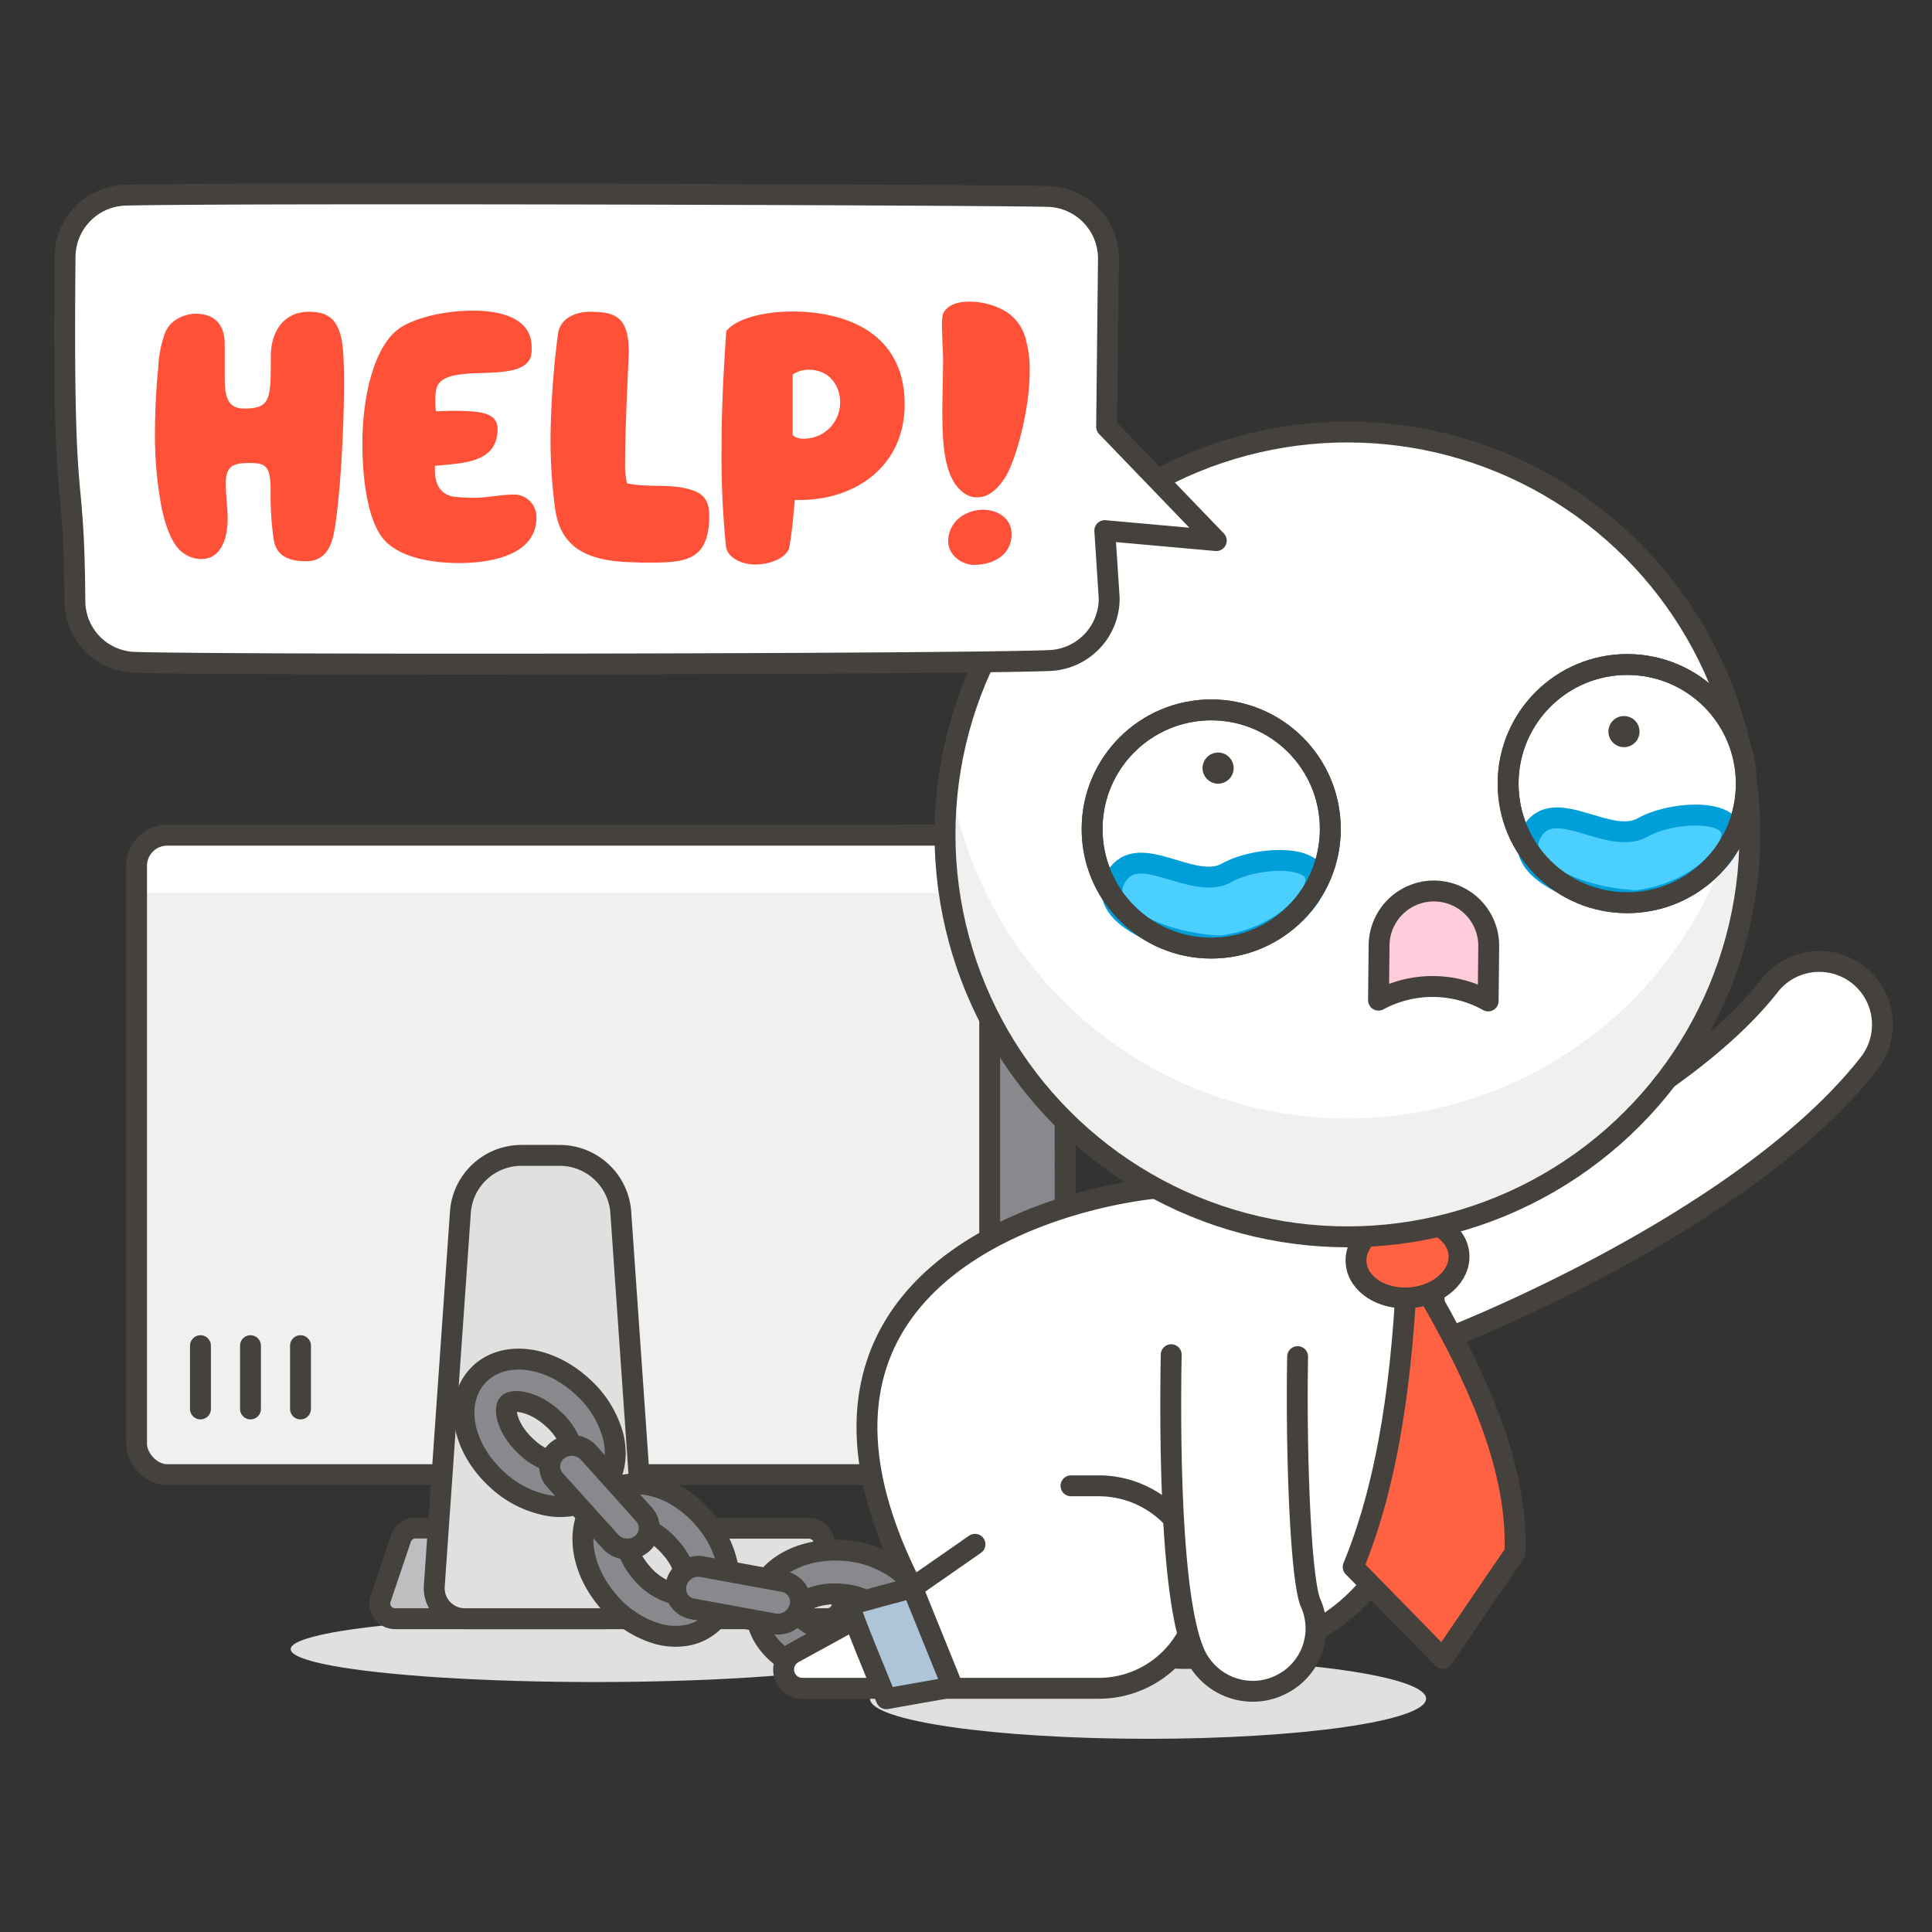 <svg xmlns="http://www.w3.org/2000/svg" viewBox="0 0 370 370"><rect x="0" y="0" width="370" height="370" fill="#333333" stroke="none"/><g data-name="Scenes"><ellipse cx="113.91" cy="315.83" rx="58.24" ry="6.3" fill="#e0e0e0"/><path d="M116.16 310H75.67a2.92 2.92 0 0 1-2.77-3.87l3.88-11.49a2.94 2.94 0 0 1 2.78-2h36.6z" stroke-linejoin="round" stroke-width="4" stroke-linecap="round" stroke="#45413c" fill="#bdbec0"/><path d="M204 276.54a5.87 5.87 0 0 1-5.87 5.87h-25.96V160h25.92a5.87 5.87 0 0 1 5.87 5.87z" fill="#87898c" stroke-linejoin="round" stroke-width="4" stroke-linecap="round" stroke="#45413c"/><rect x="26.15" y="159.95" width="163.39" height="122.46" rx="5.87" fill="#f0f0f0"/><path d="M189.54 171v-5.2a5.86 5.86 0 0 0-5.86-5.87H32a5.87 5.87 0 0 0-5.87 5.87v5.2z" fill="#fff"/><rect x="26.15" y="159.95" width="163.39" height="122.46" rx="5.87" fill="none" stroke-linejoin="round" stroke-width="4" stroke-linecap="round" stroke="#45413c"/><path d="m123.09 292.67-4.2-60.45a11.73 11.73 0 0 0-11.7-10.95h-7.32a11.72 11.72 0 0 0-11.7 10.91l-5 71.58A5.86 5.86 0 0 0 89 310h69.41a2.93 2.93 0 0 0 2.72-4l-3.48-11.5a3 3 0 0 0-2.72-1.83z" stroke-linejoin="round" stroke-width="4" stroke-linecap="round" stroke="#45413c" fill="#e0e0e0"/><path fill="none" stroke-linejoin="round" stroke-width="4" stroke-linecap="round" stroke="#45413c" d="M38.39 269.83v-12.12m9.58 12.12v-12.12m9.58 12.12v-12.12"/><ellipse cx="219.86" cy="325.32" rx="53.25" ry="7.68" fill="#e0e0e0"/><path d="M111.31 287.86a12.51 12.51 0 0 1-6.23.48 19.63 19.63 0 0 1-9.91-5c-6.67-6.11-8.3-14.81-3.72-19.81s13.4-4.14 20.06 2h0a19.68 19.68 0 0 1 5.89 9.43c1 4 .22 7.77-2.17 10.38a9.76 9.76 0 0 1-3.92 2.52zm-13.48-19.3a1.24 1.24 0 0 0-.5.32c-.88 1-.22 4.81 3.52 8.23a12.14 12.14 0 0 0 6 3.15 2 2 0 0 0 2.69-2.93 12.2 12.2 0 0 0-3.67-5.67h0c-3.26-2.96-6.62-3.6-8.04-3.1zM132 313.09a12.62 12.62 0 0 1-6.25-.25 19.65 19.65 0 0 1-9.25-6.16c-5.91-6.84-6.52-15.67-1.38-20.11s13.79-2.55 19.69 4.29h0a19.69 19.69 0 0 1 4.74 10.05c.54 4.08-.69 7.75-3.37 10.06a9.9 9.9 0 0 1-4.18 2.12zm-11.14-20.74a1.25 1.25 0 0 0-.53.25c-1 .85-.78 4.76 2.53 8.59a12.13 12.13 0 0 0 5.56 3.83A3.09 3.09 0 0 0 131 305a3.12 3.12 0 0 0 .44-2.53 12.15 12.15 0 0 0-3-6.06h0c-2.89-3.41-6.15-4.41-7.62-4.06zm54.58 22.55a12.46 12.46 0 0 1-4.66 4.16 19.7 19.7 0 0 1-10.94 2c-9-.83-15.57-6.77-15-13.53s8.17-11.4 17.17-10.57h0a19.62 19.62 0 0 1 10.39 4c3.22 2.56 4.88 6.06 4.55 9.57a9.6 9.6 0 0 1-1.51 4.37zM153 307.69a1.22 1.22 0 0 0-.21.55c-.12 1.3 2.74 4 7.78 4.43a12.18 12.18 0 0 0 6.66-1.1c1-.55 1.75-1.27 1.8-1.83a3.13 3.13 0 0 0-1.43-2.13 12.22 12.22 0 0 0-6.35-2.3h0c-4.33-.4-7.39 1.12-8.25 2.38z" fill="#87898c" stroke-linejoin="round" stroke-width="4" stroke-linecap="round" stroke="#45413c"/><path d="M119.91 296.65a4.34 4.34 0 0 1-3-1.41l-10.6-11.75a3.92 3.92 0 0 1 .44-5.71 4.39 4.39 0 0 1 6 .45L123.31 290a3.91 3.91 0 0 1-.44 5.7 4.33 4.33 0 0 1-2.96.95zm31.54 13.6a4.33 4.33 0 0 1-3.26.72l-15.56-2.85a3.9 3.9 0 0 1-3.13-4.78 4.38 4.38 0 0 1 5-3.3l15.56 2.85a3.91 3.91 0 0 1 3.13 4.79 4.38 4.38 0 0 1-1.74 2.57z" fill="#87898c" stroke-linejoin="round" stroke-width="4" stroke-linecap="round" stroke="#45413c"/><path d="M272.57 256.85a12.1 12.1 0 0 1-3.57-23.33c.76-.3 50.78-20.14 70-44.9a12.1 12.1 0 0 1 19.11 14.84c-23.38 30.1-78 51.68-80.3 52.58a12.11 12.11 0 0 1-5.24.81z" fill="#fff" stroke-linejoin="round" stroke-width="4" stroke-linecap="round" stroke="#45413c"/><path d="M205.11 284.55h5.31a19.39 19.39 0 1 1 0 38.78h-56.76a3.6 3.6 0 0 1-1.73-6.75l22.82-12.5c-33.32-64.73 38.69-77.37 52.48-76.83 0 0 49-22.05 47.33 1.15s11.56 92-50.32 89.13" fill="#fff" stroke-linejoin="round" stroke-width="4" stroke-linecap="round" stroke="#45413c"/><path fill="none" stroke-linejoin="round" stroke-width="4" stroke-linecap="round" stroke="#45413c" d="m174.75 304.08 11.97-8.33"/><path d="M248.51 259.81c-.33 18.73.56 42.08 2.41 47a12 12 0 0 1-6 16 11.91 11.91 0 0 1-5 1.09 12.22 12.22 0 0 1-11.08-7.11c-4.83-10.56-4.79-43.62-4.54-57.35" fill="#fff" stroke-linejoin="round" stroke-width="4" stroke-linecap="round" stroke="#45413c"/><path d="M269.56 241c-.89 22-3.53 42.43-10.41 59.09l17.15 17.53 13.82-20.25c.73-17.58-8.6-36.76-20.56-56.37z" fill="#ff6242" stroke-linejoin="round" stroke-width="4" stroke-linecap="round" stroke="#45413c"/><ellipse cx="269.56" cy="241.02" rx="9.88" ry="7.53" transform="rotate(-5.02 269.65 241.068)" fill="#ff6242" stroke-linejoin="round" stroke-width="4" stroke-linecap="round" stroke="#45413c"/><circle cx="258.05" cy="159.8" r="77.07" fill="#fff"/><path d="M258.05 214.2a77.07 77.07 0 0 1-76.23-65.73 77.07 77.07 0 1 0 152.46 0 77.07 77.07 0 0 1-76.23 65.73z" fill="#f0f0f0"/><circle cx="258.05" cy="159.8" r="77.07" fill="none" stroke-linejoin="round" stroke-width="4" stroke-linecap="round" stroke="#45413c"/><circle cx="231.96" cy="158.76" r="22.81" fill="#fff" stroke-linejoin="round" stroke-width="4" stroke-linecap="round" stroke="#45413c"/><circle cx="233.28" cy="147.1" r="2.98" fill="#45413c"/><path d="M233.77 181.17c-11.09-.4-24.31-6.22-20-13.27s14.71 2.91 21.19-.76 22.61-3.92 15.1 5.58c-6.06 7.68-16.29 8.45-16.29 8.45z" fill="#4acfff" stroke="#009fd9" stroke-linejoin="round" stroke-width="4" stroke-linecap="round"/><circle cx="311.63" cy="150.07" r="22.81" fill="#fff" stroke-linejoin="round" stroke-width="4" stroke-linecap="round" stroke="#45413c"/><circle cx="311.01" cy="140.11" r="2.98" fill="#45413c"/><path d="M313.44 172.48c-11.09-.39-24.32-6.22-20-13.26s14.7 2.91 21.19-.77 22.6-3.91 15.1 5.58c-6.1 7.68-16.29 8.45-16.29 8.45z" fill="#4acfff" stroke="#009fd9" stroke-linejoin="round" stroke-width="4" stroke-linecap="round"/><path d="M264.11 181.06a10.48 10.48 0 1 1 21 .15l-.11 10.48a21.85 21.85 0 0 0-21-.15z" fill="#fcd" stroke-linejoin="round" stroke-width="4" stroke-linecap="round" stroke="#45413c"/><path d="m174.75 304.08 7.69 19-12.7 2.25s-7.37-17.69-7-17.94 12.01-3.31 12.01-3.31z" fill="#adc4d9" stroke-linejoin="round" stroke-width="4" stroke-linecap="round" stroke="#45413c"/><circle cx="231.96" cy="158.76" r="22.81" fill="none" stroke-linejoin="round" stroke-width="4" stroke-linecap="round" stroke="#45413c"/><circle cx="311.63" cy="150.07" r="22.81" fill="none" stroke-linejoin="round" stroke-width="4" stroke-linecap="round" stroke="#45413c"/><path d="M24.06 37.37a11.9 11.9 0 0 0-11.6 11.78c-.5 53.13 1.68 37.66 1.88 66.13a11.8 11.8 0 0 0 11.5 11.57c17.86.57 157.14.38 175.17-.35a11.89 11.89 0 0 0 11.41-12l-.84-12.88 21.35 1.91-21-21.8.35-32.12a11.91 11.91 0 0 0-11.7-12c-17.52-.34-155.27-.75-176.52-.24z" fill="#fff" stroke-linejoin="round" stroke-width="4" stroke="#45413c"/><path d="M52.45 103.52a57.17 57.17 0 0 1-.62-9.3c0-4.86-.76-5.55-4-5.55-3 0-4.58.48-4.58 3.75 0 2.84.35 4.86.35 6.87 0 4-1.39 7.77-5 7.77a5.92 5.92 0 0 1-3.54-1.18c-2-1.38-3.27-4.79-4.1-8.6a74.43 74.43 0 0 1-1.28-14.58c0-3.41.21-8.34.63-12.29a21.83 21.83 0 0 1 1.18-6.32c1-3.06 4.16-4 6-4 3.88 0 5.55 2.36 5.55 5.83v6.32c0 3.47.42 6 3.68 6 4.72 0 5.14-1.46 5.14-8.47v-1.45c0-5.2 2.78-8.61 7.29-8.61 3.89 0 6 1.6 6.52 7.16.14 1.52.21 3.75.21 6.38 0 8.75-.69 21.87-1.87 28.47-.56 3.26-1.95 5.76-5.35 5.76-2.87 0-5.58-.69-6.21-3.96zm34.3-24.85c4.51.07 8.54.07 8.54 3.47 0 6.66-6.88 6.53-12 7.08v.9c0 2.09.69 4.52 3.61 5a33.53 33.53 0 0 0 3.75.21c2.77 0 5.27-.62 7.84-.62a4.29 4.29 0 0 1 4.24 4.44c0 7.22-8.89 8.68-14.72 8.68-7.22 0-12.43-1.81-14.79-4.86-2.78-3.61-3.82-11.11-3.82-18 0-8.82 2.15-18.82 7.29-22.22 2.64-1.74 8.06-3.26 13.89-3.26 5.27 0 11.24 1.39 11.24 7a7.85 7.85 0 0 1-.13 1.74c-1.81 5.76-16.74.69-18.12 6.24a10.7 10.7 0 0 0-.21 2.29 11.75 11.75 0 0 0 .14 2zm26.1-18.96c4 0 7.08.42 7.5 6 0 .55.07 1.11.07 1.66-.07 2.5-.7 14.17-.7 20.83a17.29 17.29 0 0 0 .35 4.37c4.44.91 8.4-.07 12.57 1.32 2.22.77 3.19 2.16 3.19 4.86 0 8.89-4.86 9-12 9-1.46 0-2.15-.07-2.71-.07-8.19-.21-13.67-2.43-14.79-10.14a97.94 97.94 0 0 1-.9-13.4 166.87 166.87 0 0 1 1.46-20.41c.68-3.46 4.43-4.02 5.96-4.02zm39.37 36.04c-.35 3.4-.49 6.11-1.12 9.3-.76 2-3.88 3.06-6.45 3.06s-5.35-1.25-5.63-3.54a172.8 172.8 0 0 1-.83-19.17c0-7.49.42-15 .9-22 2-2.49 7.43-3.74 12.64-3.74 10.48 0 21.52 4.23 21.52 17.77 0 11.73-9.23 18.33-20.2 18.33zm-.42-12.43a2.86 2.86 0 0 0 1.94.69 6.92 6.92 0 0 0 7.15-6.94c0-3.47-2.29-6.25-5.9-6.25a5.35 5.35 0 0 0-3.19.91zm33.81-25.55a13.89 13.89 0 0 1 6.25 1.46 8.74 8.74 0 0 1 4.65 6 21.41 21.41 0 0 1 .69 5.77c0 7.71-2.71 17.22-4.65 20.34-1.25 2-3.06 3.89-5.28 3.89a4.09 4.09 0 0 1-2.5-.69c-3.68-2.5-4.3-8.26-4.3-15.62 0-3.27.14-6.88.14-10.69l-.14-2.92c0-.69-.07-2.08-.07-2.71v-.69a7.14 7.14 0 0 1 .21-1.81c.76-1.7 2.78-2.33 5-2.33zm2.63 39.85c2.85 0 5.49 1.67 5.49 4.65 0 4.1-3.61 5.91-7.22 5.91-2.15 0-4.93-1.74-4.93-4.59a5.83 5.83 0 0 1 3.75-5.34 7 7 0 0 1 2.91-.63z" fill="#ff5038"/></g></svg>